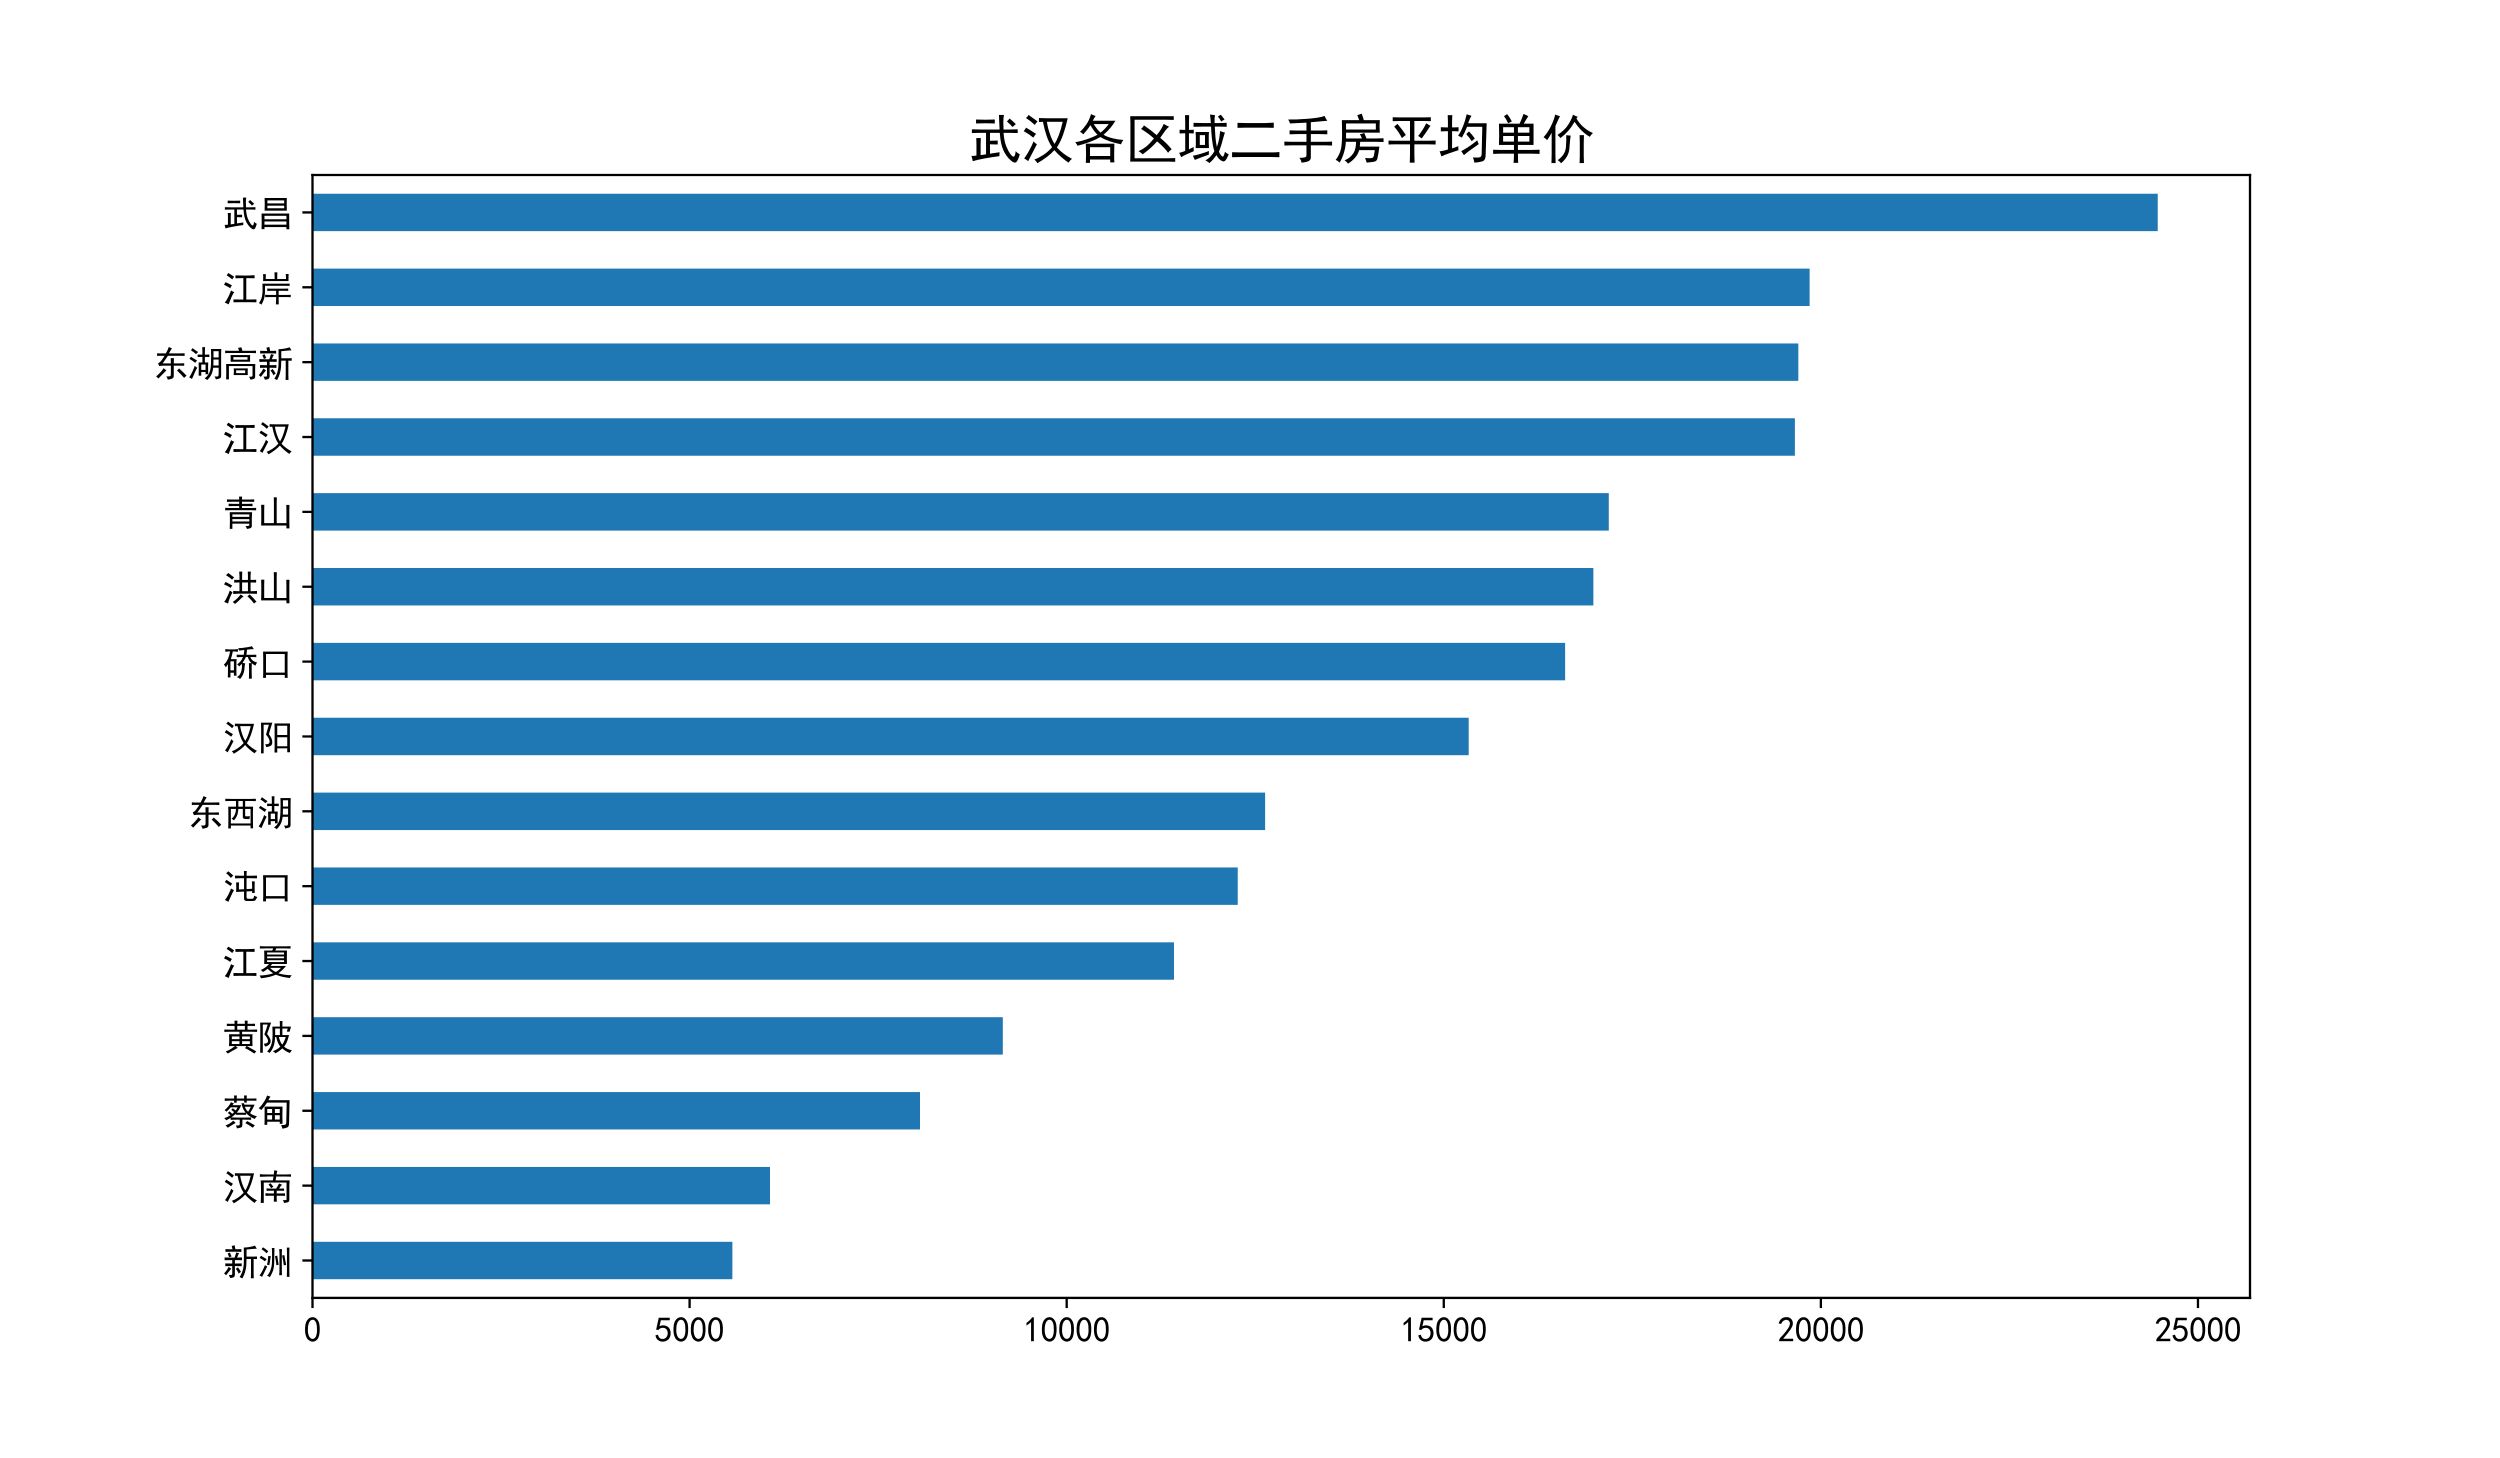 <?xml version="1.0" encoding="utf-8" standalone="no"?>
<!DOCTYPE svg PUBLIC "-//W3C//DTD SVG 1.1//EN"
  "http://www.w3.org/Graphics/SVG/1.1/DTD/svg11.dtd">
<svg xmlns:xlink="http://www.w3.org/1999/xlink" width="864pt" height="504pt" viewBox="0 0 864 504" xmlns="http://www.w3.org/2000/svg" version="1.1">
 <defs>
  <style type="text/css">*{stroke-linejoin: round; stroke-linecap: butt}</style>
 </defs>
 <g id="figure_1">
  <g id="patch_1">
   <path d="M 0 504 
L 864 504 
L 864 0 
L 0 0 
z
" style="fill: #ffffff"/>
  </g>
  <g id="axes_1">
   <g id="patch_2">
    <path d="M 108 448.56 
L 777.6 448.56 
L 777.6 60.48 
L 108 60.48 
z
" style="fill: #ffffff"/>
   </g>
   <g id="patch_3">
    <path d="M 108 442.092 
L 253.109 442.092 
L 253.109 429.156 
L 108 429.156 
z
" clip-path="url(#pcbbd0ecbdd)" style="fill: #1f77b4"/>
   </g>
   <g id="patch_4">
    <path d="M 108 416.22 
L 266.112 416.22 
L 266.112 403.284 
L 108 403.284 
z
" clip-path="url(#pcbbd0ecbdd)" style="fill: #1f77b4"/>
   </g>
   <g id="patch_5">
    <path d="M 108 390.348 
L 317.951 390.348 
L 317.951 377.412 
L 108 377.412 
z
" clip-path="url(#pcbbd0ecbdd)" style="fill: #1f77b4"/>
   </g>
   <g id="patch_6">
    <path d="M 108 364.476 
L 346.57 364.476 
L 346.57 351.54 
L 108 351.54 
z
" clip-path="url(#pcbbd0ecbdd)" style="fill: #1f77b4"/>
   </g>
   <g id="patch_7">
    <path d="M 108 338.604 
L 405.727 338.604 
L 405.727 325.668 
L 108 325.668 
z
" clip-path="url(#pcbbd0ecbdd)" style="fill: #1f77b4"/>
   </g>
   <g id="patch_8">
    <path d="M 108 312.732 
L 427.762 312.732 
L 427.762 299.796 
L 108 299.796 
z
" clip-path="url(#pcbbd0ecbdd)" style="fill: #1f77b4"/>
   </g>
   <g id="patch_9">
    <path d="M 108 286.86 
L 437.224 286.86 
L 437.224 273.924 
L 108 273.924 
z
" clip-path="url(#pcbbd0ecbdd)" style="fill: #1f77b4"/>
   </g>
   <g id="patch_10">
    <path d="M 108 260.988 
L 507.581 260.988 
L 507.581 248.052 
L 108 248.052 
z
" clip-path="url(#pcbbd0ecbdd)" style="fill: #1f77b4"/>
   </g>
   <g id="patch_11">
    <path d="M 108 235.116 
L 540.905 235.116 
L 540.905 222.18 
L 108 222.18 
z
" clip-path="url(#pcbbd0ecbdd)" style="fill: #1f77b4"/>
   </g>
   <g id="patch_12">
    <path d="M 108 209.244 
L 550.667 209.244 
L 550.667 196.308 
L 108 196.308 
z
" clip-path="url(#pcbbd0ecbdd)" style="fill: #1f77b4"/>
   </g>
   <g id="patch_13">
    <path d="M 108 183.372 
L 555.994 183.372 
L 555.994 170.436 
L 108 170.436 
z
" clip-path="url(#pcbbd0ecbdd)" style="fill: #1f77b4"/>
   </g>
   <g id="patch_14">
    <path d="M 108 157.5 
L 620.315 157.5 
L 620.315 144.564 
L 108 144.564 
z
" clip-path="url(#pcbbd0ecbdd)" style="fill: #1f77b4"/>
   </g>
   <g id="patch_15">
    <path d="M 108 131.628 
L 621.506 131.628 
L 621.506 118.692 
L 108 118.692 
z
" clip-path="url(#pcbbd0ecbdd)" style="fill: #1f77b4"/>
   </g>
   <g id="patch_16">
    <path d="M 108 105.756 
L 625.401 105.756 
L 625.401 92.82 
L 108 92.82 
z
" clip-path="url(#pcbbd0ecbdd)" style="fill: #1f77b4"/>
   </g>
   <g id="patch_17">
    <path d="M 108 79.884 
L 745.714 79.884 
L 745.714 66.948 
L 108 66.948 
z
" clip-path="url(#pcbbd0ecbdd)" style="fill: #1f77b4"/>
   </g>
   <g id="matplotlib.axis_1">
    <g id="xtick_1">
     <g id="line2d_1">
      <defs>
       <path id="m4b1a3cc647" d="M 0 0 
L 0 3.5 
" style="stroke: #000000; stroke-width: 0.8"/>
      </defs>
      <g>
       <use xlink:href="#m4b1a3cc647" x="108" y="448.56" style="stroke: #000000; stroke-width: 0.8"/>
      </g>
     </g>
     <g id="text_1">
      <!-- 0 -->
      <g transform="translate(105 463.81) scale(0.12 -0.12)">
       <defs>
        <path id="SimHei-30" d="M 225 2537 
Q 250 3200 412 3587 
Q 575 3975 875 4225 
Q 1175 4475 1612 4475 
Q 2050 4475 2375 4112 
Q 2700 3750 2800 3200 
Q 2900 2650 2862 1937 
Q 2825 1225 2612 775 
Q 2400 325 1975 150 
Q 1550 -25 1125 187 
Q 700 400 525 750 
Q 350 1100 275 1487 
Q 200 1875 225 2537 
z
M 750 2687 
Q 675 2000 800 1462 
Q 925 925 1212 700 
Q 1500 475 1800 612 
Q 2100 750 2237 1162 
Q 2375 1575 2375 2062 
Q 2375 2550 2337 2950 
Q 2300 3350 2112 3675 
Q 1925 4000 1612 4012 
Q 1300 4025 1062 3700 
Q 825 3375 750 2687 
z
" transform="scale(0.016)"/>
       </defs>
       <use xlink:href="#SimHei-30"/>
      </g>
     </g>
    </g>
    <g id="xtick_2">
     <g id="line2d_2">
      <g>
       <use xlink:href="#m4b1a3cc647" x="238.323" y="448.56" style="stroke: #000000; stroke-width: 0.8"/>
      </g>
     </g>
     <g id="text_2">
      <!-- 5000 -->
      <g transform="translate(226.323 463.81) scale(0.12 -0.12)">
       <defs>
        <path id="SimHei-35" d="M 550 1325 
Q 725 650 1150 575 
Q 1575 500 1837 662 
Q 2100 825 2212 1087 
Q 2325 1350 2312 1675 
Q 2300 2000 2137 2225 
Q 1975 2450 1725 2525 
Q 1475 2600 1162 2525 
Q 850 2450 650 2175 
L 225 2225 
Q 275 2375 700 4375 
L 2675 4375 
L 2675 3925 
L 1075 3925 
Q 950 3250 825 2850 
Q 1200 3025 1525 3012 
Q 1850 3000 2150 2862 
Q 2450 2725 2587 2487 
Q 2725 2250 2787 2012 
Q 2850 1775 2837 1500 
Q 2825 1225 2725 937 
Q 2625 650 2425 462 
Q 2225 275 1937 162 
Q 1650 50 1275 75 
Q 900 100 562 350 
Q 225 600 100 1200 
L 550 1325 
z
" transform="scale(0.016)"/>
       </defs>
       <use xlink:href="#SimHei-35"/>
       <use xlink:href="#SimHei-30" x="50"/>
       <use xlink:href="#SimHei-30" x="100"/>
       <use xlink:href="#SimHei-30" x="150"/>
      </g>
     </g>
    </g>
    <g id="xtick_3">
     <g id="line2d_3">
      <g>
       <use xlink:href="#m4b1a3cc647" x="368.647" y="448.56" style="stroke: #000000; stroke-width: 0.8"/>
      </g>
     </g>
     <g id="text_3">
      <!-- 10000 -->
      <g transform="translate(353.647 463.81) scale(0.12 -0.12)">
       <defs>
        <path id="SimHei-31" d="M 1400 3600 
Q 1075 3275 575 2975 
L 575 3450 
Q 1200 3875 1600 4450 
L 1900 4450 
L 1900 150 
L 1400 150 
L 1400 3600 
z
" transform="scale(0.016)"/>
       </defs>
       <use xlink:href="#SimHei-31"/>
       <use xlink:href="#SimHei-30" x="50"/>
       <use xlink:href="#SimHei-30" x="100"/>
       <use xlink:href="#SimHei-30" x="150"/>
       <use xlink:href="#SimHei-30" x="200"/>
      </g>
     </g>
    </g>
    <g id="xtick_4">
     <g id="line2d_4">
      <g>
       <use xlink:href="#m4b1a3cc647" x="498.97" y="448.56" style="stroke: #000000; stroke-width: 0.8"/>
      </g>
     </g>
     <g id="text_4">
      <!-- 15000 -->
      <g transform="translate(483.97 463.81) scale(0.12 -0.12)">
       <use xlink:href="#SimHei-31"/>
       <use xlink:href="#SimHei-35" x="50"/>
       <use xlink:href="#SimHei-30" x="100"/>
       <use xlink:href="#SimHei-30" x="150"/>
       <use xlink:href="#SimHei-30" x="200"/>
      </g>
     </g>
    </g>
    <g id="xtick_5">
     <g id="line2d_5">
      <g>
       <use xlink:href="#m4b1a3cc647" x="629.294" y="448.56" style="stroke: #000000; stroke-width: 0.8"/>
      </g>
     </g>
     <g id="text_5">
      <!-- 20000 -->
      <g transform="translate(614.294 463.81) scale(0.12 -0.12)">
       <defs>
        <path id="SimHei-32" d="M 300 250 
Q 325 625 650 925 
Q 975 1225 1475 1862 
Q 1975 2500 2125 2850 
Q 2275 3200 2237 3450 
Q 2200 3700 2000 3862 
Q 1800 4025 1537 4000 
Q 1275 3975 1037 3800 
Q 800 3625 675 3275 
L 200 3350 
Q 400 3925 712 4187 
Q 1025 4450 1450 4475 
Q 1700 4500 1900 4462 
Q 2100 4425 2312 4287 
Q 2525 4150 2662 3875 
Q 2800 3600 2762 3212 
Q 2725 2825 2375 2287 
Q 2025 1750 1025 600 
L 2825 600 
L 2825 150 
L 300 150 
L 300 250 
z
" transform="scale(0.016)"/>
       </defs>
       <use xlink:href="#SimHei-32"/>
       <use xlink:href="#SimHei-30" x="50"/>
       <use xlink:href="#SimHei-30" x="100"/>
       <use xlink:href="#SimHei-30" x="150"/>
       <use xlink:href="#SimHei-30" x="200"/>
      </g>
     </g>
    </g>
    <g id="xtick_6">
     <g id="line2d_6">
      <g>
       <use xlink:href="#m4b1a3cc647" x="759.617" y="448.56" style="stroke: #000000; stroke-width: 0.8"/>
      </g>
     </g>
     <g id="text_6">
      <!-- 25000 -->
      <g transform="translate(744.617 463.81) scale(0.12 -0.12)">
       <use xlink:href="#SimHei-32"/>
       <use xlink:href="#SimHei-35" x="50"/>
       <use xlink:href="#SimHei-30" x="100"/>
       <use xlink:href="#SimHei-30" x="150"/>
       <use xlink:href="#SimHei-30" x="200"/>
      </g>
     </g>
    </g>
   </g>
   <g id="matplotlib.axis_2">
    <g id="ytick_1">
     <g id="line2d_7">
      <defs>
       <path id="m3017564acc" d="M 0 0 
L -3.5 0 
" style="stroke: #000000; stroke-width: 0.8"/>
      </defs>
      <g>
       <use xlink:href="#m3017564acc" x="108" y="435.624" style="stroke: #000000; stroke-width: 0.8"/>
      </g>
     </g>
     <g id="text_7">
      <!-- 新洲 -->
      <g transform="translate(77 440.476) scale(0.12 -0.12)">
       <defs>
        <path id="SimHei-65b0" d="M 6125 4650 
Q 5750 4650 4275 4500 
L 4275 3225 
L 5575 3225 
Q 5850 3225 6150 3250 
L 6150 2775 
Q 5800 2800 5550 2800 
L 5550 225 
Q 5550 -200 5575 -675 
L 5050 -675 
Q 5075 -200 5075 200 
L 5075 2800 
L 4275 2800 
Q 4275 2175 4225 1600 
Q 4175 1025 4012 462 
Q 3850 -100 3525 -700 
Q 3275 -550 3025 -450 
Q 3425 125 3587 762 
Q 3750 1400 3775 1875 
Q 3800 2350 3800 3300 
Q 3800 4275 3775 4850 
Q 4900 4900 5800 5200 
Q 6000 4800 6125 4650 
z
M 2975 3825 
Q 2800 3725 2575 3050 
Q 3000 3050 3450 3075 
L 3450 2575 
Q 3025 2600 2175 2600 
L 2175 1975 
Q 2950 1975 3400 2000 
L 3400 1500 
Q 2950 1525 2175 1525 
L 2175 0 
Q 2175 -375 1937 -500 
Q 1700 -625 1325 -625 
Q 1225 -325 1075 -75 
Q 1425 -100 1562 -75 
Q 1700 -50 1700 150 
L 1700 1525 
Q 900 1525 450 1500 
L 450 2000 
Q 925 1975 1700 1975 
L 1700 2600 
Q 775 2600 325 2575 
L 325 3075 
Q 775 3050 1175 3050 
L 2125 3050 
Q 2325 3650 2425 3975 
Q 2625 3925 2975 3825 
z
M 2125 5275 
Q 2250 4750 2275 4550 
Q 2850 4550 3350 4575 
L 3350 4075 
Q 2825 4100 2500 4100 
L 1300 4100 
Q 875 4100 475 4075 
L 475 4575 
Q 900 4550 1300 4550 
L 1750 4550 
Q 1700 4825 1600 5125 
Q 1850 5200 2125 5275 
z
M 1525 1050 
Q 1375 875 1175 612 
Q 975 350 600 -125 
Q 425 50 225 175 
Q 750 750 1050 1375 
Q 1300 1175 1525 1050 
z
M 2725 1300 
Q 3025 900 3275 475 
Q 3025 350 2875 150 
Q 2675 600 2350 1025 
Q 2525 1175 2725 1300 
z
M 1275 3950 
Q 1450 3600 1575 3250 
Q 1350 3200 1150 3100 
Q 1025 3475 875 3775 
Q 1050 3875 1275 3950 
z
" transform="scale(0.016)"/>
        <path id="SimHei-6d32" d="M 3050 4775 
Q 3025 4275 3025 3575 
Q 3025 2875 3000 2087 
Q 2975 1300 2812 762 
Q 2650 225 2225 -475 
Q 2050 -325 1725 -225 
Q 2100 175 2275 637 
Q 2450 1100 2525 1462 
Q 2600 1825 2612 2775 
Q 2625 3725 2612 4137 
Q 2600 4550 2575 4775 
L 3050 4775 
z
M 5750 4850 
Q 5725 4425 5725 4075 
L 5725 700 
Q 5725 175 5750 -425 
L 5275 -425 
Q 5300 175 5300 700 
L 5300 4075 
Q 5300 4500 5275 4850 
L 5750 4850 
z
M 4400 4575 
Q 4375 4175 4375 3850 
L 4375 1050 
Q 4375 525 4400 -125 
L 3900 -125 
Q 3950 400 3950 1025 
L 3950 3850 
Q 3950 4150 3900 4575 
L 4400 4575 
z
M 350 -175 
Q 575 75 850 612 
Q 1125 1150 1325 1675 
Q 1525 1550 1750 1450 
Q 1625 1250 1362 662 
Q 1100 75 825 -425 
Q 600 -250 350 -175 
z
M 4725 1650 
Q 4675 2300 4425 3425 
Q 4650 3450 4825 3500 
Q 4950 2950 5150 1725 
Q 4900 1700 4725 1650 
z
M 1700 1775 
Q 1800 2125 1850 2512 
Q 1900 2900 1925 3350 
Q 2200 3325 2400 3300 
Q 2325 2975 2275 2575 
Q 2225 2175 2125 1675 
Q 1925 1725 1700 1775 
z
M 3550 3400 
Q 3725 2375 3800 1750 
Q 3600 1725 3400 1675 
Q 3350 2300 3150 3300 
L 3550 3400 
z
M 625 3375 
Q 1100 3125 1650 2750 
Q 1450 2575 1350 2375 
Q 925 2700 375 3000 
Q 525 3200 625 3375 
z
M 975 4900 
Q 1550 4550 1925 4200 
Q 1750 4000 1650 3825 
Q 1150 4300 725 4550 
L 975 4900 
z
" transform="scale(0.016)"/>
       </defs>
       <use xlink:href="#SimHei-65b0"/>
       <use xlink:href="#SimHei-6d32" x="100"/>
      </g>
     </g>
    </g>
    <g id="ytick_2">
     <g id="line2d_8">
      <g>
       <use xlink:href="#m3017564acc" x="108" y="409.752" style="stroke: #000000; stroke-width: 0.8"/>
      </g>
     </g>
     <g id="text_8">
      <!-- 汉南 -->
      <g transform="translate(77 414.58) scale(0.12 -0.12)">
       <defs>
        <path id="SimHei-6c49" d="M 2650 4300 
Q 2400 4275 2175 4275 
L 2175 4750 
Q 2775 4725 3225 4725 
L 5625 4725 
Q 5400 3700 5087 2800 
Q 4775 1900 4325 1225 
Q 4675 825 5162 462 
Q 5650 100 6150 -150 
Q 5925 -275 5725 -600 
Q 5375 -375 4875 50 
Q 4375 475 4025 900 
Q 3625 450 3100 62 
Q 2575 -325 1975 -675 
Q 1900 -475 1625 -225 
Q 2075 -75 2662 300 
Q 3250 675 3750 1250 
Q 3350 1850 3100 2587 
Q 2850 3325 2650 4300 
z
M 3125 4300 
Q 3225 3600 3500 2812 
Q 3775 2025 4050 1650 
Q 4300 2025 4562 2712 
Q 4825 3400 5025 4300 
L 3325 4300 
L 3125 4300 
z
M 1925 1600 
Q 1325 475 875 -425 
Q 700 -250 400 -100 
Q 750 375 1050 937 
Q 1350 1500 1525 1950 
Q 1725 1725 1925 1600 
z
M 625 3600 
Q 1075 3350 1825 2850 
Q 1650 2650 1500 2400 
Q 950 2850 350 3175 
Q 525 3400 625 3600 
z
M 925 5125 
Q 1475 4750 2000 4350 
Q 1800 4125 1675 3925 
Q 1175 4400 625 4750 
Q 850 4975 925 5125 
z
" transform="scale(0.016)"/>
        <path id="SimHei-5357" d="M 4550 -100 
Q 4925 -100 5100 -87 
Q 5275 -75 5225 175 
L 5225 3075 
L 1125 3075 
L 1125 -600 
L 575 -600 
Q 625 25 625 675 
L 625 2200 
Q 625 2800 575 3450 
L 2750 3450 
L 2875 4150 
L 1875 4150 
Q 1250 4150 425 4100 
L 425 4575 
Q 1000 4525 1700 4525 
L 2925 4525 
Q 3000 5000 3000 5275 
Q 3325 5200 3575 5175 
Q 3475 4900 3425 4525 
L 5100 4525 
Q 5525 4525 6025 4550 
L 6025 4125 
Q 5550 4150 5100 4150 
L 3375 4150 
L 3250 3450 
L 5775 3450 
Q 5725 2875 5725 2425 
L 5725 -75 
Q 5700 -425 5425 -487 
Q 5150 -550 4800 -625 
Q 4725 -350 4550 -100 
z
M 1625 2025 
Q 1975 1975 2500 1975 
L 3350 1975 
Q 3500 2175 3600 2375 
Q 3700 2575 3875 2900 
Q 4125 2775 4450 2650 
Q 4250 2575 4137 2375 
Q 4025 2175 3875 1975 
L 4175 1975 
Q 4425 1975 4775 2000 
L 4775 1575 
Q 4450 1600 4025 1600 
L 3450 1600 
L 3450 1100 
L 4175 1100 
Q 4700 1100 4950 1125 
L 4950 675 
Q 4700 700 4175 700 
L 3450 700 
L 3450 275 
Q 3450 -50 3475 -375 
L 2925 -375 
Q 2950 -100 2950 275 
L 2950 700 
L 2275 700 
Q 1725 700 1425 675 
L 1425 1150 
Q 1800 1100 2225 1100 
L 2950 1100 
L 2950 1600 
L 2500 1600 
Q 2000 1600 1625 1575 
L 1625 2025 
z
M 2850 2325 
Q 2650 2200 2450 2050 
Q 2350 2250 2225 2412 
Q 2100 2575 1975 2700 
Q 2125 2775 2325 2950 
Q 2475 2775 2587 2650 
Q 2700 2525 2850 2325 
z
" transform="scale(0.016)"/>
       </defs>
       <use xlink:href="#SimHei-6c49"/>
       <use xlink:href="#SimHei-5357" x="100"/>
      </g>
     </g>
    </g>
    <g id="ytick_3">
     <g id="line2d_9">
      <g>
       <use xlink:href="#m3017564acc" x="108" y="383.88" style="stroke: #000000; stroke-width: 0.8"/>
      </g>
     </g>
     <g id="text_9">
      <!-- 蔡甸 -->
      <g transform="translate(77 388.732) scale(0.12 -0.12)">
       <defs>
        <path id="SimHei-8521" d="M 2025 3825 
Q 1850 3700 1725 3525 
L 3300 3525 
Q 3125 3050 2925 2737 
Q 2725 2425 2525 2175 
L 4100 2175 
Q 3900 2425 3700 2812 
Q 3500 3200 3350 3875 
L 3825 3875 
Q 3825 3775 3900 3625 
L 5725 3625 
Q 5625 3375 5400 2950 
Q 5175 2525 4900 2075 
Q 5100 1925 5362 1800 
Q 5625 1675 6150 1525 
Q 5900 1325 5750 1050 
Q 5450 1175 5000 1437 
Q 4550 1700 4200 2100 
L 4200 1800 
L 2350 1800 
L 2350 2000 
Q 1925 1600 1525 1325 
Q 1975 1300 2675 1300 
L 3850 1300 
Q 4475 1300 5100 1325 
L 5100 900 
Q 4400 925 3850 925 
L 3525 925 
L 3525 25 
Q 3525 -350 3350 -450 
Q 3175 -550 2550 -650 
Q 2475 -350 2350 -125 
Q 2850 -125 2950 -87 
Q 3050 -50 3050 175 
L 3050 925 
L 2675 925 
Q 2000 925 1400 900 
L 1400 1250 
Q 975 975 625 800 
Q 475 1025 250 1200 
Q 600 1300 837 1412 
Q 1075 1525 1375 1725 
Q 1125 2000 900 2125 
Q 1075 2275 1200 2425 
Q 1450 2225 1700 1975 
Q 1850 2100 2025 2275 
Q 1850 2450 1525 2675 
Q 1700 2850 1800 2975 
Q 2025 2800 2325 2575 
Q 2500 2825 2650 3150 
L 1425 3150 
Q 1125 2775 650 2350 
Q 500 2525 325 2650 
Q 700 2950 1000 3325 
Q 1300 3700 1475 4075 
Q 1725 3925 2025 3825 
z
M 2050 4725 
Q 2050 5000 2025 5275 
L 2525 5275 
Q 2500 4925 2500 4725 
L 3850 4725 
Q 3850 4975 3825 5275 
L 4325 5275 
Q 4300 5000 4300 4725 
L 5375 4725 
Q 5750 4725 6050 4750 
L 6050 4325 
Q 5675 4350 5375 4350 
L 4300 4350 
Q 4300 4200 4325 4000 
L 3850 4000 
L 3850 4350 
L 2500 4350 
L 2500 3975 
L 2025 3975 
Q 2050 4150 2050 4350 
L 1100 4350 
Q 725 4350 350 4300 
L 350 4750 
Q 725 4725 1100 4725 
L 2050 4725 
z
M 2325 325 
Q 2100 250 1675 -37 
Q 1250 -325 900 -525 
Q 700 -275 500 -100 
Q 875 25 1250 250 
Q 1625 475 1875 750 
Q 2075 525 2325 325 
z
M 4400 675 
Q 4700 500 5050 312 
Q 5400 125 5775 -100 
Q 5575 -275 5375 -525 
Q 5025 -250 4712 -62 
Q 4400 125 4050 300 
Q 4225 475 4400 675 
z
M 4550 2350 
Q 4875 2800 5050 3250 
L 3975 3250 
Q 4150 2700 4550 2350 
z
" transform="scale(0.016)"/>
        <path id="SimHei-7538" d="M 4500 3275 
Q 4475 2925 4475 1725 
Q 4475 550 4500 175 
L 4000 175 
L 4000 550 
L 1750 550 
L 1750 0 
L 1250 0 
Q 1275 525 1275 850 
L 1275 3275 
L 4500 3275 
z
M 5675 300 
Q 5675 -300 5400 -450 
Q 5125 -600 4475 -700 
Q 4400 -350 4250 -50 
Q 4700 -50 4925 0 
Q 5150 50 5175 400 
L 5250 4000 
L 1725 4000 
Q 1475 3625 1262 3350 
Q 1050 3075 675 2650 
Q 475 2875 200 2975 
Q 575 3325 800 3612 
Q 1025 3900 1275 4300 
Q 1525 4700 1725 5275 
Q 2075 5125 2325 5075 
Q 2050 4675 1950 4425 
L 5775 4425 
Q 5775 4075 5750 3650 
L 5675 300 
z
M 2625 950 
L 2625 1725 
L 1750 1725 
L 1750 950 
L 2625 950 
z
M 4000 950 
L 4000 1725 
L 3125 1725 
L 3125 950 
L 4000 950 
z
M 4000 2125 
L 4000 2850 
L 3125 2850 
L 3125 2125 
L 4000 2125 
z
M 2625 2125 
L 2625 2850 
L 1750 2850 
L 1750 2125 
L 2625 2125 
z
" transform="scale(0.016)"/>
       </defs>
       <use xlink:href="#SimHei-8521"/>
       <use xlink:href="#SimHei-7538" x="100"/>
      </g>
     </g>
    </g>
    <g id="ytick_4">
     <g id="line2d_10">
      <g>
       <use xlink:href="#m3017564acc" x="108" y="358.008" style="stroke: #000000; stroke-width: 0.8"/>
      </g>
     </g>
     <g id="text_10">
      <!-- 黄陂 -->
      <g transform="translate(77 362.813) scale(0.12 -0.12)">
       <defs>
        <path id="SimHei-9ec4" d="M 2700 350 
Q 2425 225 1837 -125 
Q 1250 -475 900 -675 
L 525 -300 
Q 1100 -75 1475 162 
Q 1850 400 2200 675 
L 1100 675 
Q 1125 900 1150 1400 
L 1150 2175 
Q 1150 2450 1125 2800 
L 3000 2800 
L 3000 3250 
L 1250 3250 
Q 675 3250 275 3225 
L 275 3650 
Q 650 3625 1225 3625 
L 2125 3625 
L 2125 4300 
L 1525 4300 
Q 1050 4300 725 4275 
L 725 4700 
Q 1000 4675 1475 4675 
L 2125 4675 
Q 2125 4975 2100 5250 
L 2650 5250 
Q 2600 4975 2600 4675 
L 3975 4675 
Q 3975 4975 3950 5250 
L 4475 5250 
Q 4450 4950 4450 4675 
L 4950 4675 
Q 5425 4675 5800 4700 
L 5800 4275 
Q 5450 4300 4975 4300 
L 4450 4300 
L 4450 3625 
L 5225 3625 
Q 5750 3625 6175 3650 
L 6175 3225 
Q 5775 3250 5250 3250 
L 3475 3250 
L 3475 2800 
L 5350 2800 
Q 5325 2425 5325 2200 
L 5325 1400 
Q 5325 950 5350 675 
L 4350 675 
Q 4650 500 5125 225 
Q 5625 -50 6025 -275 
Q 5825 -475 5675 -675 
Q 5150 -325 4787 -112 
Q 4425 100 4000 300 
Q 4125 425 4275 675 
L 2300 675 
Q 2525 475 2700 350 
z
M 3975 3625 
L 3975 4300 
L 2600 4300 
L 2600 3625 
L 3975 3625 
z
M 4875 1050 
L 4875 1550 
L 3475 1550 
L 3475 1050 
L 4875 1050 
z
M 3000 1050 
L 3000 1550 
L 1625 1550 
L 1625 1050 
L 3000 1050 
z
M 4875 1925 
L 4875 2400 
L 3475 2400 
L 3475 1925 
L 4875 1925 
z
M 3000 1925 
L 3000 2400 
L 1625 2400 
L 1625 1925 
L 3000 1925 
z
" transform="scale(0.016)"/>
        <path id="SimHei-9642" d="M 4025 4575 
Q 4025 4800 4000 5175 
L 4500 5175 
Q 4475 4850 4475 4625 
L 4475 4175 
L 6025 4175 
Q 5825 3525 5775 3250 
Q 5500 3275 5275 3275 
Q 5350 3525 5425 3825 
L 4475 3825 
L 4475 2650 
L 5675 2650 
Q 5475 1850 5262 1362 
Q 5050 875 4775 575 
Q 5100 300 5400 162 
Q 5700 25 6175 -75 
L 5825 -575 
Q 5400 -425 5050 -200 
Q 4700 25 4475 250 
Q 3875 -300 3225 -625 
Q 3050 -400 2750 -250 
Q 3150 -100 3487 87 
Q 3825 275 4100 575 
Q 3950 725 3725 1162 
Q 3500 1600 3375 2300 
L 3175 2300 
Q 3150 1875 3087 1437 
Q 3025 1000 2900 662 
Q 2775 325 2612 37 
Q 2450 -250 2175 -575 
Q 2000 -425 1725 -300 
Q 2025 0 2237 375 
Q 2450 750 2550 1162 
Q 2650 1575 2687 2037 
Q 2725 2500 2712 2962 
Q 2700 3425 2675 4175 
L 4025 4175 
L 4025 4575 
z
M 2450 4900 
Q 2275 4425 2062 3812 
Q 1850 3200 1725 2850 
Q 2150 2300 2275 1975 
Q 2400 1650 2350 1375 
Q 2300 1100 2025 875 
Q 1750 650 1350 575 
Q 1275 825 1125 1100 
Q 1675 1125 1812 1325 
Q 1950 1525 1875 1762 
Q 1800 2000 1650 2237 
Q 1500 2475 1225 2775 
Q 1425 3300 1575 3725 
Q 1725 4150 1825 4550 
L 950 4550 
L 950 -525 
L 475 -525 
Q 500 400 500 1075 
L 500 3900 
Q 500 4425 475 4900 
L 2450 4900 
z
M 3850 2300 
Q 4050 1400 4450 925 
Q 4825 1450 5075 2300 
L 3850 2300 
z
M 4025 2650 
L 4025 3825 
L 3175 3825 
L 3175 2650 
L 4025 2650 
z
" transform="scale(0.016)"/>
       </defs>
       <use xlink:href="#SimHei-9ec4"/>
       <use xlink:href="#SimHei-9642" x="100"/>
      </g>
     </g>
    </g>
    <g id="ytick_5">
     <g id="line2d_11">
      <g>
       <use xlink:href="#m3017564acc" x="108" y="332.136" style="stroke: #000000; stroke-width: 0.8"/>
      </g>
     </g>
     <g id="text_11">
      <!-- 江夏 -->
      <g transform="translate(77 336.8) scale(0.12 -0.12)">
       <defs>
        <path id="SimHei-6c5f" d="M 4600 4575 
Q 5150 4575 5725 4625 
L 5725 4075 
Q 5150 4100 4650 4100 
L 4225 4100 
L 4225 250 
L 4800 250 
Q 5375 250 6050 275 
L 6050 -250 
Q 5375 -225 4800 -225 
L 3225 -225 
Q 2650 -225 1925 -250 
L 1925 275 
Q 2650 250 3225 250 
L 3700 250 
L 3700 4100 
L 3425 4100 
Q 2875 4100 2275 4075 
L 2275 4600 
Q 2900 4575 3425 4575 
L 4600 4575 
z
M 2075 1575 
Q 1825 1325 1525 600 
Q 1225 -125 1050 -625 
Q 750 -450 350 -300 
Q 625 -25 987 712 
Q 1350 1450 1475 1875 
Q 1775 1675 2075 1575 
z
M 475 3375 
Q 1100 3125 1650 2800 
Q 1450 2600 1350 2275 
Q 825 2650 225 2900 
Q 375 3150 475 3375 
z
M 975 5025 
Q 1550 4700 2050 4350 
Q 1850 4125 1700 3875 
Q 1175 4325 700 4600 
Q 825 4750 975 5025 
z
" transform="scale(0.016)"/>
        <path id="SimHei-590f" d="M 4925 5075 
Q 5475 5075 5950 5100 
L 5950 4675 
Q 5475 4700 4950 4700 
L 3375 4700 
L 3200 4325 
L 5300 4325 
Q 5275 3800 5275 3050 
Q 5275 2300 5300 1900 
L 2650 1900 
Q 2525 1750 2325 1550 
L 5125 1550 
Q 4900 1250 4562 912 
Q 4225 575 3750 225 
Q 4200 75 4850 -25 
Q 5500 -125 6150 -125 
Q 5925 -375 5825 -625 
Q 5000 -525 4462 -400 
Q 3925 -275 3300 -25 
Q 2675 -300 2137 -425 
Q 1600 -550 625 -675 
Q 525 -400 375 -175 
Q 800 -175 1487 -87 
Q 2175 0 2825 225 
Q 2325 525 1825 1025 
Q 1400 700 975 450 
Q 825 650 575 825 
Q 950 950 1400 1275 
Q 1850 1600 2075 1900 
L 1200 1900 
Q 1225 2275 1225 3025 
Q 1225 3800 1200 4325 
L 2650 4325 
L 2825 4700 
L 1425 4700 
Q 875 4700 425 4675 
L 425 5100 
Q 875 5075 1400 5075 
L 4925 5075 
z
M 4775 3600 
L 4775 3975 
L 1725 3975 
L 1725 3600 
L 4775 3600 
z
M 4775 2925 
L 4775 3250 
L 1725 3250 
L 1725 2925 
L 4775 2925 
z
M 4775 2250 
L 4775 2575 
L 1725 2575 
L 1725 2250 
L 4775 2250 
z
M 3300 450 
Q 3800 725 4225 1200 
L 2250 1200 
Q 2775 675 3300 450 
z
" transform="scale(0.016)"/>
       </defs>
       <use xlink:href="#SimHei-6c5f"/>
       <use xlink:href="#SimHei-590f" x="100"/>
      </g>
     </g>
    </g>
    <g id="ytick_6">
     <g id="line2d_12">
      <g>
       <use xlink:href="#m3017564acc" x="108" y="306.264" style="stroke: #000000; stroke-width: 0.8"/>
      </g>
     </g>
     <g id="text_12">
      <!-- 沌口 -->
      <g transform="translate(77 310.717) scale(0.12 -0.12)">
       <defs>
        <path id="SimHei-6c8c" d="M 2200 4225 
Q 2725 4200 3200 4200 
L 3825 4200 
Q 3825 4700 3800 5050 
L 4325 5050 
Q 4275 4775 4275 4200 
L 5175 4200 
Q 5725 4200 6150 4225 
L 6150 3725 
Q 5725 3750 5175 3750 
L 4275 3750 
L 4275 1800 
L 5275 1850 
L 5275 2475 
Q 5275 2850 5225 3175 
L 5750 3175 
Q 5725 2850 5725 2150 
Q 5725 1450 5750 1100 
L 5275 1100 
L 5275 1425 
L 4275 1375 
L 4275 300 
Q 4275 50 4650 50 
L 5150 50 
Q 5400 50 5487 112 
Q 5575 175 5650 625 
Q 5900 450 6200 375 
Q 5975 -125 5837 -237 
Q 5700 -350 5375 -350 
L 4350 -350 
Q 3825 -350 3825 75 
L 3825 1350 
L 2400 1275 
Q 2425 1625 2425 2150 
Q 2425 2675 2400 3000 
L 2925 3000 
Q 2900 2725 2900 2350 
L 2900 1725 
L 3825 1775 
L 3825 3750 
L 3175 3750 
Q 2725 3750 2200 3725 
L 2200 4225 
z
M 2025 1625 
Q 1725 1125 1462 512 
Q 1200 -100 1000 -500 
Q 700 -300 375 -175 
Q 625 75 950 700 
Q 1275 1325 1475 1900 
Q 1700 1725 2025 1625 
z
M 1000 5000 
Q 1550 4550 1875 4225 
Q 1625 4025 1475 3800 
Q 1025 4325 600 4650 
Q 825 4825 1000 5000 
z
M 650 3450 
Q 1175 3150 1700 2775 
Q 1525 2600 1375 2350 
Q 900 2725 350 3075 
Q 525 3250 650 3450 
z
" transform="scale(0.016)"/>
        <path id="SimHei-53e3" d="M 5425 4300 
Q 5400 3775 5400 3175 
L 5400 550 
Q 5400 100 5425 -425 
L 4900 -425 
L 4900 100 
L 1525 100 
L 1525 -425 
L 1000 -425 
Q 1025 0 1025 550 
L 1025 3175 
Q 1025 3775 1000 4300 
L 5425 4300 
z
M 4900 525 
L 4900 3875 
L 1525 3875 
L 1525 525 
L 4900 525 
z
" transform="scale(0.016)"/>
       </defs>
       <use xlink:href="#SimHei-6c8c"/>
       <use xlink:href="#SimHei-53e3" x="100"/>
      </g>
     </g>
    </g>
    <g id="ytick_7">
     <g id="line2d_13">
      <g>
       <use xlink:href="#m3017564acc" x="108" y="280.392" style="stroke: #000000; stroke-width: 0.8"/>
      </g>
     </g>
     <g id="text_13">
      <!-- 东西湖 -->
      <g transform="translate(65 285.22) scale(0.12 -0.12)">
       <defs>
        <path id="SimHei-4e1c" d="M 2250 4100 
Q 2650 4825 2775 5250 
L 3350 5000 
Q 3150 4750 2800 4100 
L 4550 4100 
Q 5100 4100 5625 4125 
L 5625 3650 
Q 5275 3675 4900 3675 
L 2625 3675 
Q 2275 3125 1675 2300 
L 3150 2300 
Q 3150 2800 3125 3250 
L 3700 3250 
Q 3675 2975 3675 2300 
L 4650 2300 
Q 5075 2300 5550 2325 
L 5550 1875 
Q 5150 1900 4675 1900 
L 3675 1900 
L 3675 75 
Q 3675 -325 3375 -437 
Q 3075 -550 2600 -625 
Q 2525 -300 2325 -50 
Q 2875 -50 3012 0 
Q 3150 50 3150 350 
L 3150 1900 
L 2050 1900 
Q 1450 1900 1050 1825 
Q 975 2075 850 2325 
Q 1125 2425 1400 2762 
Q 1675 3100 2025 3675 
L 1325 3675 
Q 900 3675 675 3650 
L 675 4125 
Q 875 4100 1250 4100 
L 2250 4100 
z
M 1725 425 
Q 1300 0 900 -425 
Q 750 -225 500 -50 
Q 1475 800 1850 1450 
Q 2025 1250 2350 1050 
L 1725 425 
z
M 4625 1400 
Q 4875 1175 5275 800 
Q 5675 425 5975 100 
Q 5875 25 5525 -300 
Q 5150 175 4250 1025 
Q 4525 1250 4625 1400 
z
" transform="scale(0.016)"/>
        <path id="SimHei-897f" d="M 5150 4750 
Q 5525 4750 5950 4775 
L 5950 4350 
Q 5675 4375 5150 4375 
L 4025 4375 
L 4025 3350 
L 5450 3350 
Q 5425 2950 5425 2375 
L 5425 425 
Q 5425 0 5450 -550 
L 5000 -550 
L 5000 -50 
L 1450 -50 
L 1450 -575 
L 975 -575 
Q 1000 175 1000 550 
L 1000 2375 
Q 1000 2875 975 3350 
L 2375 3350 
L 2375 4375 
L 1425 4375 
Q 975 4375 450 4350 
L 450 4775 
Q 975 4750 1400 4750 
L 5150 4750 
z
M 5000 325 
L 5000 2950 
L 4025 2950 
L 4025 1975 
Q 4000 1675 4100 1625 
Q 4200 1575 4875 1650 
Q 4825 1375 4800 1125 
Q 3975 1075 3775 1187 
Q 3575 1300 3600 1700 
L 3600 2950 
L 2800 2950 
Q 2750 2125 2525 1650 
Q 2300 1175 2000 875 
Q 1850 1050 1575 1175 
Q 1950 1475 2150 1912 
Q 2350 2350 2375 2950 
L 1450 2950 
L 1450 325 
L 5000 325 
z
M 3600 3350 
L 3600 4375 
L 2800 4375 
L 2800 3350 
L 3600 3350 
z
" transform="scale(0.016)"/>
        <path id="SimHei-6e56" d="M 5975 4900 
Q 5950 4350 5950 4000 
L 5950 50 
Q 5950 -300 5700 -400 
Q 5450 -500 5000 -575 
Q 4950 -325 4750 -50 
Q 5200 -75 5337 -37 
Q 5475 0 5500 300 
L 5500 1525 
L 4525 1525 
Q 4450 1000 4337 650 
Q 4225 300 4012 -25 
Q 3800 -350 3450 -700 
Q 3275 -525 2975 -400 
Q 3425 -75 3675 337 
Q 3925 750 4012 1200 
Q 4100 1650 4125 2300 
Q 4150 2950 4150 3675 
Q 4150 4425 4125 4900 
L 5975 4900 
z
M 3150 350 
L 3150 750 
L 2375 750 
L 2375 100 
L 1900 100 
Q 1925 425 1925 1250 
Q 1925 2075 1900 2475 
L 2575 2475 
L 2575 3475 
Q 2000 3475 1725 3450 
L 1725 3900 
Q 2000 3875 2575 3875 
L 2575 4475 
Q 2575 4775 2550 5225 
L 3050 5225 
Q 3025 4825 3025 4475 
L 3025 3875 
Q 3500 3875 3825 3900 
L 3825 3450 
Q 3475 3475 3025 3475 
L 3025 2475 
L 3625 2475 
Q 3600 2100 3600 1550 
Q 3600 1000 3625 350 
L 3150 350 
z
M 1650 1525 
Q 1375 1050 1237 712 
Q 1100 375 950 50 
Q 800 -275 700 -500 
Q 425 -300 200 -225 
Q 475 175 762 787 
Q 1050 1400 1200 1875 
Q 1375 1650 1650 1525 
z
M 5500 3375 
L 5500 4500 
L 4575 4500 
L 4575 3375 
L 5500 3375 
z
M 5500 1925 
L 5500 3000 
L 4575 3000 
Q 4550 2200 4550 1925 
L 5500 1925 
z
M 3150 1125 
L 3150 2100 
L 2375 2100 
L 2375 1125 
L 3150 1125 
z
M 500 3500 
Q 775 3325 975 3200 
L 1625 2825 
Q 1400 2600 1300 2400 
Q 1000 2625 787 2775 
Q 575 2925 250 3125 
Q 400 3300 500 3500 
z
M 800 5050 
Q 1050 4875 1275 4700 
Q 1500 4525 1800 4350 
L 1425 3975 
Q 1175 4200 975 4350 
Q 775 4500 525 4650 
Q 675 4875 800 5050 
z
" transform="scale(0.016)"/>
       </defs>
       <use xlink:href="#SimHei-4e1c"/>
       <use xlink:href="#SimHei-897f" x="100"/>
       <use xlink:href="#SimHei-6e56" x="200"/>
      </g>
     </g>
    </g>
    <g id="ytick_8">
     <g id="line2d_14">
      <g>
       <use xlink:href="#m3017564acc" x="108" y="254.52" style="stroke: #000000; stroke-width: 0.8"/>
      </g>
     </g>
     <g id="text_14">
      <!-- 汉阳 -->
      <g transform="translate(77 259.207) scale(0.12 -0.12)">
       <defs>
        <path id="SimHei-9633" d="M 5850 4775 
Q 5825 4325 5825 3925 
L 5825 550 
Q 5825 150 5850 -400 
L 5350 -400 
L 5350 300 
L 3550 300 
L 3550 -450 
L 3050 -450 
Q 3075 100 3075 475 
L 3075 3925 
Q 3075 4325 3050 4775 
L 5850 4775 
z
M 2675 4925 
Q 2525 4450 2387 4037 
Q 2250 3625 2050 2850 
Q 2375 2425 2525 2062 
Q 2675 1700 2650 1300 
Q 2625 900 2337 737 
Q 2050 575 1550 525 
Q 1500 900 1350 1025 
Q 1850 1025 2025 1162 
Q 2200 1300 2175 1575 
Q 2150 1850 1975 2162 
Q 1800 2475 1525 2775 
Q 1925 4075 2050 4550 
L 1100 4550 
L 1100 -600 
L 625 -600 
Q 650 -50 650 500 
L 650 3775 
Q 650 4475 625 4925 
L 2675 4925 
z
M 5350 2700 
L 5350 4375 
L 3550 4375 
L 3550 2700 
L 5350 2700 
z
M 5350 675 
L 5350 2300 
L 3550 2300 
L 3550 675 
L 5350 675 
z
" transform="scale(0.016)"/>
       </defs>
       <use xlink:href="#SimHei-6c49"/>
       <use xlink:href="#SimHei-9633" x="100"/>
      </g>
     </g>
    </g>
    <g id="ytick_9">
     <g id="line2d_15">
      <g>
       <use xlink:href="#m3017564acc" x="108" y="228.648" style="stroke: #000000; stroke-width: 0.8"/>
      </g>
     </g>
     <g id="text_15">
      <!-- 硚口 -->
      <g transform="translate(77 233.453) scale(0.12 -0.12)">
       <defs>
        <path id="SimHei-785a" d="M 5600 4750 
Q 5350 4750 5000 4725 
Q 4650 4700 4350 4650 
Q 4325 4150 4250 3725 
L 5250 3725 
Q 5550 3725 6025 3750 
L 6025 3300 
Q 5550 3325 5250 3325 
L 4950 3325 
Q 5100 2925 5375 2700 
Q 5650 2475 6175 2325 
Q 5950 2025 5875 1775 
Q 5525 1950 5225 2200 
Q 5200 1925 5200 1550 
L 5200 500 
Q 5200 -25 5225 -575 
L 4700 -575 
Q 4725 -25 4725 500 
L 4725 1450 
Q 4725 1875 4700 2225 
L 5175 2225 
Q 4725 2600 4500 3325 
L 4150 3325 
Q 3900 2750 3550 2275 
L 4050 2175 
Q 3950 1975 3937 1675 
Q 3925 1375 3875 987 
Q 3825 600 3650 187 
Q 3475 -225 3100 -650 
Q 2925 -400 2525 -300 
Q 2925 -75 3087 212 
Q 3250 500 3337 812 
Q 3425 1125 3437 1462 
Q 3450 1800 3450 2125 
Q 3250 1900 2950 1625 
Q 2775 1900 2575 2000 
Q 2900 2225 3187 2550 
Q 3475 2875 3625 3325 
L 3400 3325 
Q 2975 3325 2500 3300 
L 2500 3750 
Q 2975 3725 3400 3725 
L 3775 3725 
Q 3850 4150 3875 4600 
Q 3450 4550 2950 4475 
Q 2875 4675 2750 4900 
Q 3075 4925 3512 4962 
Q 3950 5000 4500 5100 
Q 5050 5200 5250 5275 
Q 5375 5000 5600 4750 
z
M 2025 4700 
Q 2325 4700 2725 4750 
L 2725 4275 
Q 2325 4325 2025 4325 
L 1800 4325 
Q 1650 3550 1450 2950 
L 2500 2950 
Q 2450 2650 2450 2200 
L 2450 750 
Q 2450 375 2475 -25 
L 2000 -25 
L 2000 500 
L 1375 500 
L 1375 -350 
L 900 -350 
Q 925 200 925 575 
L 925 2050 
Q 775 1775 550 1475 
Q 375 1775 200 1975 
Q 500 2200 750 2650 
Q 1000 3100 1137 3575 
Q 1275 4050 1325 4325 
L 975 4325 
Q 700 4325 450 4275 
L 450 4750 
Q 825 4700 1125 4700 
L 2025 4700 
z
M 2000 925 
L 2000 2550 
L 1375 2550 
L 1375 925 
L 2000 925 
z
" transform="scale(0.016)"/>
       </defs>
       <use xlink:href="#SimHei-785a"/>
       <use xlink:href="#SimHei-53e3" x="100"/>
      </g>
     </g>
    </g>
    <g id="ytick_10">
     <g id="line2d_16">
      <g>
       <use xlink:href="#m3017564acc" x="108" y="202.776" style="stroke: #000000; stroke-width: 0.8"/>
      </g>
     </g>
     <g id="text_16">
      <!-- 洪山 -->
      <g transform="translate(77 207.487) scale(0.12 -0.12)">
       <defs>
        <path id="SimHei-6d2a" d="M 3000 4350 
Q 3000 4725 2950 5175 
L 3500 5175 
Q 3475 4750 3475 4350 
L 3475 3675 
L 4525 3675 
L 4525 4400 
Q 4525 4750 4500 5175 
L 5050 5175 
Q 5000 4750 5000 4375 
L 5000 3675 
Q 5625 3675 6000 3700 
L 6000 3200 
Q 5550 3225 5000 3225 
L 5000 1650 
Q 5775 1650 6150 1700 
L 6150 1175 
Q 5700 1200 5425 1200 
L 2750 1200 
Q 2325 1200 1875 1150 
L 1875 1700 
Q 2350 1650 3000 1650 
L 3000 3225 
Q 2525 3225 2050 3200 
L 2050 3700 
Q 2575 3675 3000 3675 
L 3000 4350 
z
M 4525 1650 
L 4525 3225 
L 3475 3225 
L 3475 1650 
L 4525 1650 
z
M 1750 1450 
Q 1450 950 1225 337 
Q 1000 -275 950 -575 
Q 650 -425 250 -275 
Q 475 -25 800 662 
Q 1125 1350 1250 1775 
Q 1525 1575 1750 1450 
z
M 3750 725 
Q 3475 550 3075 137 
Q 2675 -275 2200 -650 
Q 2025 -425 1775 -300 
Q 2200 -25 2562 325 
Q 2925 675 3225 1075 
Q 3450 875 3750 725 
z
M 4850 1075 
Q 5475 475 6075 -250 
Q 5775 -375 5625 -575 
Q 5200 25 4425 750 
Q 4625 875 4850 1075 
z
M 975 4925 
Q 1550 4525 2050 4125 
Q 1850 3975 1675 3725 
Q 1225 4150 575 4525 
Q 800 4725 975 4925 
z
M 500 3325 
Q 1100 3025 1700 2675 
Q 1525 2475 1425 2250 
Q 900 2600 225 2875 
Q 350 3100 500 3325 
z
" transform="scale(0.016)"/>
        <path id="SimHei-5c71" d="M 1225 3725 
Q 1200 3125 1200 2725 
L 1200 425 
L 2950 425 
L 2950 4175 
Q 2950 4625 2925 5075 
L 3475 5075 
Q 3450 4725 3450 4175 
L 3450 425 
L 5200 425 
L 5200 2775 
Q 5200 3325 5175 3700 
L 5750 3700 
Q 5725 3400 5725 2775 
L 5725 750 
Q 5725 150 5750 -525 
L 5200 -525 
L 5200 0 
L 650 0 
Q 675 550 675 1075 
L 675 2700 
Q 675 3275 650 3725 
L 1225 3725 
z
" transform="scale(0.016)"/>
       </defs>
       <use xlink:href="#SimHei-6d2a"/>
       <use xlink:href="#SimHei-5c71" x="100"/>
      </g>
     </g>
    </g>
    <g id="ytick_11">
     <g id="line2d_17">
      <g>
       <use xlink:href="#m3017564acc" x="108" y="176.904" style="stroke: #000000; stroke-width: 0.8"/>
      </g>
     </g>
     <g id="text_17">
      <!-- 青山 -->
      <g transform="translate(77 181.615) scale(0.12 -0.12)">
       <defs>
        <path id="SimHei-9752" d="M 4075 -100 
Q 4600 -100 4700 -37 
Q 4800 25 4775 325 
L 1725 325 
L 1725 -600 
L 1250 -600 
Q 1275 -200 1275 425 
L 1275 1400 
Q 1275 1950 1250 2400 
L 5275 2400 
Q 5225 1925 5225 1375 
L 5225 -50 
Q 5225 -350 5025 -450 
Q 4825 -550 4350 -625 
Q 4300 -375 4075 -100 
z
M 3475 5200 
Q 3450 4950 3450 4675 
L 4825 4675 
Q 5275 4675 5650 4700 
L 5650 4250 
Q 5275 4275 4850 4275 
L 3450 4275 
L 3450 3900 
L 4650 3900 
Q 4975 3900 5350 3925 
L 5350 3475 
Q 4975 3500 4650 3500 
L 3450 3500 
L 3450 3150 
L 5125 3150 
Q 5600 3150 6000 3175 
L 6000 2725 
Q 5625 2750 5125 2750 
L 1225 2750 
Q 825 2750 425 2725 
L 425 3175 
Q 850 3150 1225 3150 
L 2950 3150 
L 2950 3500 
L 1800 3500 
Q 1400 3500 1050 3475 
L 1050 3925 
Q 1400 3900 1800 3900 
L 2950 3900 
L 2950 4275 
L 1525 4275 
Q 1100 4275 750 4250 
L 750 4700 
Q 1150 4675 1525 4675 
L 2950 4675 
Q 2950 4975 2925 5200 
L 3475 5200 
z
M 4775 1550 
L 4775 2000 
L 1725 2000 
L 1725 1550 
L 4775 1550 
z
M 4775 725 
L 4775 1150 
L 1725 1150 
L 1725 725 
L 4775 725 
z
" transform="scale(0.016)"/>
       </defs>
       <use xlink:href="#SimHei-9752"/>
       <use xlink:href="#SimHei-5c71" x="100"/>
      </g>
     </g>
    </g>
    <g id="ytick_12">
     <g id="line2d_18">
      <g>
       <use xlink:href="#m3017564acc" x="108" y="151.032" style="stroke: #000000; stroke-width: 0.8"/>
      </g>
     </g>
     <g id="text_18">
      <!-- 江汉 -->
      <g transform="translate(77 155.72) scale(0.12 -0.12)">
       <use xlink:href="#SimHei-6c5f"/>
       <use xlink:href="#SimHei-6c49" x="100"/>
      </g>
     </g>
    </g>
    <g id="ytick_13">
     <g id="line2d_19">
      <g>
       <use xlink:href="#m3017564acc" x="108" y="125.16" style="stroke: #000000; stroke-width: 0.8"/>
      </g>
     </g>
     <g id="text_19">
      <!-- 东湖高新 -->
      <g transform="translate(53 130.012) scale(0.12 -0.12)">
       <defs>
        <path id="SimHei-9ad8" d="M 5825 -25 
Q 5850 -400 5550 -500 
Q 5250 -600 4975 -625 
Q 4875 -325 4725 -100 
Q 4975 -100 5175 -87 
Q 5375 -75 5350 250 
L 5350 1825 
L 1100 1825 
L 1100 -575 
L 600 -575 
Q 625 -225 625 850 
Q 625 1950 600 2200 
L 5850 2200 
Q 5825 1850 5825 1425 
L 5825 -25 
z
M 4925 3800 
Q 4900 3475 4900 3175 
Q 4900 2900 4925 2600 
L 1400 2600 
Q 1425 2825 1425 3175 
Q 1425 3525 1400 3800 
L 4925 3800 
z
M 4500 1400 
Q 4475 1125 4475 800 
Q 4475 500 4500 200 
L 1950 200 
Q 2000 500 2000 800 
Q 2000 1125 1950 1400 
L 4500 1400 
z
M 425 4600 
Q 750 4575 1125 4575 
L 2925 4575 
Q 2850 4875 2750 5100 
Q 3050 5125 3350 5200 
Q 3400 4950 3525 4575 
L 5250 4575 
Q 5600 4575 5975 4600 
L 5975 4150 
Q 5600 4175 5050 4175 
L 1150 4175 
Q 750 4175 425 4150 
L 425 4600 
z
M 4450 2975 
L 4450 3425 
L 1900 3425 
L 1900 2975 
L 4450 2975 
z
M 4025 550 
L 4025 1050 
L 2400 1050 
L 2400 550 
L 4025 550 
z
" transform="scale(0.016)"/>
       </defs>
       <use xlink:href="#SimHei-4e1c"/>
       <use xlink:href="#SimHei-6e56" x="100"/>
       <use xlink:href="#SimHei-9ad8" x="200"/>
       <use xlink:href="#SimHei-65b0" x="300"/>
      </g>
     </g>
    </g>
    <g id="ytick_14">
     <g id="line2d_20">
      <g>
       <use xlink:href="#m3017564acc" x="108" y="99.288" style="stroke: #000000; stroke-width: 0.8"/>
      </g>
     </g>
     <g id="text_20">
      <!-- 江岸 -->
      <g transform="translate(77 103.999) scale(0.12 -0.12)">
       <defs>
        <path id="SimHei-5cb8" d="M 4425 2200 
Q 5100 2200 5525 2225 
L 5525 1800 
L 4975 1825 
L 3800 1825 
L 3800 1075 
L 5150 1075 
Q 5450 1075 5975 1100 
L 5975 675 
Q 5425 700 5125 700 
L 3800 700 
L 3800 325 
Q 3800 -125 3825 -625 
L 3300 -625 
Q 3350 -125 3350 325 
L 3350 700 
L 2450 700 
Q 1850 700 1375 675 
L 1375 1100 
Q 1850 1075 2275 1075 
L 3350 1075 
L 3350 1825 
L 2700 1825 
Q 2175 1825 1750 1800 
L 1750 2225 
Q 2100 2200 2700 2200 
L 4425 2200 
z
M 4875 3100 
Q 5250 3100 5775 3125 
L 5775 2700 
Q 5400 2725 4875 2725 
L 1350 2725 
Q 1375 1375 1250 712 
Q 1125 50 700 -675 
Q 500 -475 250 -400 
Q 600 75 775 700 
Q 875 1150 900 1675 
Q 925 2200 875 3100 
L 4875 3100 
z
M 1500 4825 
Q 1475 4275 1475 3950 
L 3075 3950 
L 3075 4600 
Q 3075 4875 3050 5150 
L 3575 5150 
Q 3550 4875 3550 4600 
L 3550 3950 
L 5125 3950 
L 5125 4300 
Q 5125 4550 5075 4850 
L 5600 4850 
Q 5575 4425 5575 4100 
L 5575 3575 
L 1000 3575 
L 1025 4200 
Q 1025 4475 1000 4825 
L 1500 4825 
z
" transform="scale(0.016)"/>
       </defs>
       <use xlink:href="#SimHei-6c5f"/>
       <use xlink:href="#SimHei-5cb8" x="100"/>
      </g>
     </g>
    </g>
    <g id="ytick_15">
     <g id="line2d_21">
      <g>
       <use xlink:href="#m3017564acc" x="108" y="73.416" style="stroke: #000000; stroke-width: 0.8"/>
      </g>
     </g>
     <g id="text_21">
      <!-- 武昌 -->
      <g transform="translate(77 78.127) scale(0.12 -0.12)">
       <defs>
        <path id="SimHei-6b66" d="M 3700 3375 
Q 3675 3825 3662 4187 
Q 3650 4550 3625 5125 
L 4225 5125 
Q 4150 4725 4150 4275 
Q 4150 3825 4175 3375 
L 4925 3375 
Q 5400 3375 5875 3400 
L 5875 2950 
Q 5400 2975 4925 2975 
L 4175 2975 
Q 4250 1975 4500 1362 
Q 4750 750 5037 375 
Q 5325 0 5462 162 
Q 5600 325 5625 775 
Q 5850 525 6125 400 
Q 5900 -375 5700 -537 
Q 5500 -700 5137 -412 
Q 4775 -125 4525 237 
Q 4275 600 4125 962 
Q 3975 1325 3875 1787 
Q 3775 2250 3725 2975 
L 2550 2975 
L 2550 2025 
Q 3075 2025 3475 2050 
L 3475 1575 
Q 3025 1600 2550 1600 
L 2550 475 
Q 3300 600 3700 650 
Q 3675 475 3675 175 
Q 2825 75 1887 -100 
Q 950 -275 475 -425 
Q 450 -150 325 200 
Q 600 200 925 250 
L 925 1575 
Q 925 1975 900 2350 
L 1450 2350 
Q 1425 1975 1425 1600 
L 1425 300 
L 2075 400 
L 2075 2975 
L 1425 2975 
Q 900 2975 375 2950 
L 375 3400 
Q 900 3375 1425 3375 
L 3700 3375 
z
M 3125 4100 
Q 2575 4125 2000 4125 
Q 1450 4125 875 4100 
L 875 4575 
Q 1475 4550 2025 4550 
Q 2600 4550 3125 4575 
L 3125 4100 
z
M 4900 4700 
Q 5375 4300 5650 4025 
Q 5425 3850 5250 3675 
Q 5075 3900 4575 4350 
Q 4750 4475 4900 4700 
z
" transform="scale(0.016)"/>
        <path id="SimHei-660c" d="M 5700 875 
Q 5700 -25 5725 -575 
L 5200 -575 
L 5200 -175 
L 1250 -175 
L 1250 -550 
L 725 -550 
Q 750 -75 750 850 
Q 750 1775 725 2250 
L 5700 2250 
L 5700 875 
z
M 5275 5050 
Q 5250 4575 5250 3925 
Q 5250 3275 5275 2775 
L 1275 2775 
Q 1300 3275 1300 3925 
Q 1300 4575 1275 5050 
L 5275 5050 
z
M 5200 1225 
L 5200 1850 
L 1250 1850 
L 1250 1225 
L 5200 1225 
z
M 5200 250 
L 5200 825 
L 1250 825 
L 1250 250 
L 5200 250 
z
M 4800 4075 
L 4800 4625 
L 1775 4625 
L 1775 4075 
L 4800 4075 
z
M 4800 3200 
L 4800 3675 
L 1775 3675 
L 1775 3200 
L 4800 3200 
z
" transform="scale(0.016)"/>
       </defs>
       <use xlink:href="#SimHei-6b66"/>
       <use xlink:href="#SimHei-660c" x="100"/>
      </g>
     </g>
    </g>
   </g>
   <g id="patch_18">
    <path d="M 108 448.56 
L 108 60.48 
" style="fill: none; stroke: #000000; stroke-width: 0.8; stroke-linejoin: miter; stroke-linecap: square"/>
   </g>
   <g id="patch_19">
    <path d="M 777.6 448.56 
L 777.6 60.48 
" style="fill: none; stroke: #000000; stroke-width: 0.8; stroke-linejoin: miter; stroke-linecap: square"/>
   </g>
   <g id="patch_20">
    <path d="M 108 448.56 
L 777.6 448.56 
" style="fill: none; stroke: #000000; stroke-width: 0.8; stroke-linejoin: miter; stroke-linecap: square"/>
   </g>
   <g id="patch_21">
    <path d="M 108 60.48 
L 777.6 60.48 
" style="fill: none; stroke: #000000; stroke-width: 0.8; stroke-linejoin: miter; stroke-linecap: square"/>
   </g>
   <g id="text_22">
    <!-- 武汉各区域二手房平均单价 -->
    <g transform="translate(334.8 54.48) scale(0.18 -0.18)">
     <defs>
      <path id="SimHei-5404" d="M 5100 4425 
Q 4850 4000 4525 3600 
Q 4200 3200 3675 2750 
Q 4050 2500 4750 2325 
Q 5450 2150 6050 2125 
Q 5825 1825 5775 1600 
Q 5050 1750 4412 1962 
Q 3775 2175 3300 2475 
Q 2750 2150 2000 1875 
Q 1250 1600 550 1425 
Q 475 1625 275 1850 
Q 900 1950 1662 2200 
Q 2425 2450 2950 2750 
Q 2525 3150 2100 3900 
Q 1900 3575 1675 3300 
Q 1450 3025 1250 2800 
Q 1050 3000 850 3100 
Q 1200 3400 1587 3950 
Q 1975 4500 2175 5225 
Q 2450 5075 2725 5000 
Q 2600 4850 2375 4425 
L 5100 4425 
z
M 4975 1675 
Q 4950 1125 4950 400 
Q 4950 -325 4975 -575 
L 4475 -575 
L 4475 -225 
L 2050 -225 
L 2050 -625 
L 1550 -625 
Q 1575 -275 1575 400 
Q 1575 1075 1550 1675 
L 4975 1675 
z
M 4475 200 
L 4475 1250 
L 2050 1250 
L 2050 200 
L 4475 200 
z
M 3325 3000 
Q 3875 3450 4300 4025 
L 2500 4025 
Q 2975 3275 3325 3000 
z
" transform="scale(0.016)"/>
      <path id="SimHei-533a" d="M 5850 4525 
Q 5475 4550 4850 4550 
L 1150 4550 
L 1150 -75 
L 5225 -75 
Q 5725 -75 6025 -50 
L 6025 -500 
Q 5700 -475 5175 -475 
L 625 -475 
Q 650 125 650 400 
L 650 4200 
Q 650 4625 625 4975 
L 5850 4975 
L 5850 4525 
z
M 2275 3875 
Q 3150 3275 3800 2700 
Q 4375 3375 4650 4050 
Q 4925 3875 5300 3700 
Q 5025 3525 4825 3225 
Q 4625 2925 4225 2375 
Q 5075 1675 5600 1000 
Q 5300 800 5175 575 
Q 4775 1175 3850 1950 
Q 3475 1525 3087 1175 
Q 2700 825 2125 400 
Q 1900 625 1625 775 
Q 2125 1000 2525 1312 
Q 2925 1625 3475 2300 
Q 2850 2875 1925 3450 
Q 2175 3650 2275 3875 
z
" transform="scale(0.016)"/>
      <path id="SimHei-57df" d="M 4550 5100 
Q 4475 4775 4500 4150 
L 5025 4150 
Q 5450 4150 5950 4175 
L 5950 3700 
Q 5475 3725 5025 3725 
L 4525 3725 
Q 4550 3050 4600 2462 
Q 4650 1875 4775 1275 
Q 4975 1850 5050 2275 
Q 5125 2700 5175 3200 
Q 5425 3075 5750 3000 
Q 5675 2875 5537 2337 
Q 5400 1800 5287 1450 
Q 5175 1100 5025 700 
Q 5125 450 5312 237 
Q 5500 25 5587 212 
Q 5675 400 5750 700 
Q 5900 525 6200 400 
Q 6000 -100 5800 -337 
Q 5600 -575 5250 -325 
Q 4900 -75 4725 300 
Q 4575 75 4362 -175 
Q 4150 -425 3875 -650 
Q 3750 -525 3400 -325 
Q 3750 -150 4037 162 
Q 4325 475 4475 775 
Q 4350 1175 4287 1512 
Q 4225 1850 4162 2450 
Q 4100 3050 4075 3725 
L 3150 3725 
Q 2525 3725 1975 3700 
L 1975 4175 
Q 2525 4150 3150 4150 
L 4050 4150 
Q 4025 4600 3950 5175 
Q 4250 5125 4550 5100 
z
M 975 4250 
Q 975 4800 950 5100 
L 1450 5100 
Q 1425 4750 1425 4250 
L 1425 3325 
Q 1625 3325 2000 3350 
L 2000 2900 
Q 1625 2925 1425 2925 
L 1425 1000 
Q 1550 1075 2000 1275 
Q 1975 1075 2000 775 
Q 1675 625 1200 425 
Q 725 225 500 50 
Q 375 325 250 575 
Q 475 625 662 687 
Q 850 750 975 825 
L 975 2925 
Q 625 2925 300 2900 
L 300 3350 
Q 600 3325 975 3325 
L 975 4250 
z
M 3800 1750 
Q 3800 1425 3825 1150 
L 2225 1150 
Q 2250 1375 2250 1575 
L 2250 2525 
Q 2250 2825 2225 3075 
L 3825 3075 
Q 3800 2875 3800 2675 
L 3800 1750 
z
M 1900 225 
Q 2300 300 2850 462 
Q 3400 625 3825 800 
Q 3800 600 3800 350 
Q 3500 250 3012 75 
Q 2525 -100 2125 -275 
Q 2025 -25 1900 225 
z
M 3350 1525 
L 3350 2700 
L 2725 2700 
L 2725 1525 
L 3350 1525 
z
M 5300 4325 
Q 5150 4625 4900 4925 
Q 5050 5050 5250 5150 
Q 5450 4900 5700 4575 
Q 5475 4475 5300 4325 
z
" transform="scale(0.016)"/>
      <path id="SimHei-4e8c" d="M 5050 625 
Q 5650 625 6025 675 
L 6025 50 
Q 5625 75 5050 75 
L 1425 75 
Q 775 75 350 50 
L 350 650 
Q 800 625 1400 625 
L 5050 625 
z
M 4350 4150 
Q 4900 4175 5350 4200 
L 5350 3575 
Q 4900 3600 4375 3600 
L 2050 3600 
Q 1450 3600 1000 3575 
L 1000 4175 
Q 1450 4150 2025 4150 
L 4350 4150 
z
" transform="scale(0.016)"/>
      <path id="SimHei-624b" d="M 5525 4425 
Q 5175 4400 3550 4250 
L 3550 3250 
L 4675 3250 
Q 5100 3250 5525 3275 
L 5525 2800 
Q 5100 2800 4675 2825 
L 3550 2825 
L 3550 1900 
L 5325 1900 
Q 5700 1900 6100 1925 
L 6100 1450 
Q 5700 1475 5325 1475 
L 3550 1475 
L 3550 125 
Q 3575 -250 3312 -400 
Q 3050 -550 2425 -600 
Q 2400 -300 2175 -25 
Q 2650 -25 2850 37 
Q 3050 100 3025 350 
L 3025 1475 
L 1225 1475 
Q 775 1450 375 1450 
L 375 1925 
Q 800 1900 1225 1900 
L 3025 1900 
L 3025 2825 
L 1925 2825 
Q 1475 2825 1000 2800 
L 1000 3275 
Q 1450 3250 1925 3250 
L 3025 3250 
L 3025 4200 
Q 1725 4125 1050 4100 
Q 975 4375 825 4575 
Q 1725 4550 3162 4662 
Q 4600 4775 5200 5000 
Q 5350 4650 5525 4425 
z
" transform="scale(0.016)"/>
      <path id="SimHei-623f" d="M 3175 2800 
Q 3500 2850 3700 2975 
Q 3925 2475 3975 2300 
L 5100 2300 
Q 5525 2300 6025 2325 
L 6025 1875 
Q 5525 1900 5100 1900 
L 3225 1900 
Q 3200 1550 3175 1325 
L 5525 1325 
Q 5475 950 5412 537 
Q 5350 125 5287 -112 
Q 5225 -350 5050 -437 
Q 4875 -525 4000 -600 
Q 3925 -275 3800 -50 
Q 4550 -100 4687 -25 
Q 4825 50 4875 250 
Q 4925 500 4975 900 
L 3100 900 
Q 2975 425 2612 0 
Q 2250 -425 1750 -725 
Q 1625 -500 1350 -325 
Q 1675 -200 1925 0 
Q 2175 200 2375 487 
Q 2575 775 2650 1137 
Q 2725 1500 2725 1900 
L 1500 1900 
Q 1475 1250 1262 562 
Q 1050 -125 750 -600 
Q 550 -375 275 -275 
Q 475 -50 687 387 
Q 900 825 975 1400 
Q 1050 1975 1050 2850 
Q 1050 3750 1025 4500 
L 3100 4500 
Q 3025 4750 2875 5100 
Q 3150 5175 3400 5275 
Q 3625 4700 3650 4500 
L 5575 4500 
Q 5550 4100 5550 3700 
Q 5550 3300 5575 3000 
L 1525 3000 
L 1525 2300 
L 3425 2300 
Q 3350 2600 3175 2800 
z
M 5100 3375 
L 5100 4100 
L 1525 4100 
L 1525 3375 
L 5100 3375 
z
" transform="scale(0.016)"/>
      <path id="SimHei-5e73" d="M 4525 4825 
Q 4900 4825 5450 4850 
L 5450 4375 
Q 4925 4400 4525 4400 
L 3475 4400 
L 3475 2025 
L 5000 2025 
Q 5550 2025 6025 2050 
L 6025 1575 
Q 5550 1600 5000 1600 
L 3475 1600 
L 3475 450 
Q 3475 -100 3500 -600 
L 2925 -600 
Q 2950 -100 2950 450 
L 2950 1600 
L 1125 1600 
Q 775 1600 375 1575 
L 375 2050 
Q 775 2025 1175 2025 
L 2950 2025 
L 2950 4400 
L 1775 4400 
Q 1400 4400 875 4375 
L 875 4850 
Q 1400 4825 1750 4825 
L 4525 4825 
z
M 3925 2600 
Q 4500 3300 4900 4125 
Q 5150 3950 5400 3825 
Q 4775 2850 4350 2300 
Q 4150 2475 3925 2600 
z
M 1975 2350 
Q 1600 3100 1050 3725 
Q 1250 3875 1450 4050 
Q 2075 3300 2450 2725 
Q 2150 2500 1975 2350 
z
" transform="scale(0.016)"/>
      <path id="SimHei-5747" d="M 5775 275 
Q 5775 -325 5362 -450 
Q 4950 -575 4425 -600 
Q 4375 -275 4250 25 
Q 4950 -25 5125 62 
Q 5300 150 5300 500 
L 5375 3700 
L 3550 3700 
Q 3425 3375 3262 3037 
Q 3100 2700 2925 2400 
Q 2675 2550 2475 2625 
Q 3150 3625 3500 5200 
Q 3800 5100 4075 5025 
Q 3975 4875 3875 4650 
Q 3775 4425 3675 4125 
L 5900 4125 
L 5775 275 
z
M 1250 3625 
L 1250 4375 
Q 1250 4775 1225 5100 
L 1775 5100 
Q 1750 4725 1750 4375 
L 1750 3625 
L 1900 3625 
Q 2200 3625 2525 3650 
L 2525 3150 
Q 2200 3175 1900 3175 
L 1750 3175 
L 1750 1100 
L 2500 1375 
Q 2475 1125 2525 900 
Q 1225 475 962 362 
Q 700 250 475 150 
Q 375 475 250 750 
Q 575 800 800 850 
Q 1025 900 1250 975 
L 1250 3175 
L 1125 3175 
Q 850 3175 400 3150 
L 400 3650 
Q 850 3625 1100 3625 
L 1250 3625 
z
M 4950 1625 
Q 4675 1425 4137 1050 
Q 3600 675 3175 300 
Q 3000 575 2850 775 
Q 3350 1050 3762 1325 
Q 4175 1600 4775 2075 
Q 4825 1850 4950 1625 
z
M 3775 3150 
Q 4125 2800 4475 2300 
Q 4250 2125 4100 1975 
Q 3900 2325 3450 2825 
Q 3600 3000 3775 3150 
z
" transform="scale(0.016)"/>
      <path id="SimHei-5355" d="M 5275 4075 
L 5275 1525 
L 3400 1525 
L 3400 925 
L 5050 925 
Q 5600 925 6000 950 
L 6000 450 
Q 5575 475 5050 475 
L 3400 475 
Q 3400 -300 3425 -625 
L 2875 -625 
Q 2925 -300 2925 475 
L 1300 475 
Q 700 475 425 450 
L 425 950 
Q 675 925 1250 925 
L 2925 925 
L 2925 1525 
L 1125 1525 
Q 1150 1950 1150 2750 
Q 1150 3550 1125 4075 
L 3600 4075 
Q 3875 4650 4075 5250 
Q 4325 5125 4650 4975 
Q 4550 4850 4400 4587 
Q 4250 4325 4100 4075 
L 5275 4075 
z
M 4775 1925 
L 4775 2600 
L 3400 2600 
L 3400 1925 
L 4775 1925 
z
M 4775 3000 
L 4775 3650 
L 3400 3650 
L 3400 3000 
L 4775 3000 
z
M 2925 1925 
L 2925 2600 
L 1625 2600 
L 1625 1925 
L 2925 1925 
z
M 2925 3000 
L 2925 3650 
L 1625 3650 
L 1625 3000 
L 2925 3000 
z
M 2100 5225 
Q 2350 4950 2675 4350 
Q 2400 4225 2225 4125 
Q 1975 4675 1725 4975 
Q 1900 5075 2100 5225 
z
" transform="scale(0.016)"/>
      <path id="SimHei-4ef7" d="M 2200 4975 
Q 2050 4725 1650 3775 
L 1650 450 
Q 1650 -225 1675 -650 
L 1175 -650 
Q 1175 -225 1200 450 
L 1200 2975 
Q 900 2425 650 2100 
Q 525 2275 225 2450 
Q 750 3025 1125 3800 
Q 1500 4575 1625 5175 
Q 1950 5025 2200 4975 
z
M 4175 4700 
Q 4850 3525 6150 2950 
Q 5925 2750 5775 2500 
Q 4725 3100 3950 4300 
Q 3300 3125 2250 2350 
Q 2125 2525 1900 2725 
Q 2825 3325 3250 4050 
Q 3675 4775 3750 5150 
Q 4150 4950 4325 4900 
L 4175 4700 
z
M 3475 2650 
Q 3400 2075 3325 1087 
Q 3250 100 2325 -675 
Q 2175 -450 1925 -300 
Q 2850 350 2912 1262 
Q 2975 2175 2950 2700 
Q 3275 2650 3475 2650 
z
M 5075 2700 
Q 5050 2150 5050 1725 
L 5050 150 
Q 5050 -225 5075 -650 
L 4550 -650 
Q 4575 -225 4575 175 
L 4575 1875 
Q 4575 2150 4550 2700 
L 5075 2700 
z
" transform="scale(0.016)"/>
     </defs>
     <use xlink:href="#SimHei-6b66"/>
     <use xlink:href="#SimHei-6c49" x="100"/>
     <use xlink:href="#SimHei-5404" x="200"/>
     <use xlink:href="#SimHei-533a" x="300"/>
     <use xlink:href="#SimHei-57df" x="400"/>
     <use xlink:href="#SimHei-4e8c" x="500"/>
     <use xlink:href="#SimHei-624b" x="600"/>
     <use xlink:href="#SimHei-623f" x="700"/>
     <use xlink:href="#SimHei-5e73" x="800"/>
     <use xlink:href="#SimHei-5747" x="900"/>
     <use xlink:href="#SimHei-5355" x="1000"/>
     <use xlink:href="#SimHei-4ef7" x="1100"/>
    </g>
   </g>
  </g>
 </g>
 <defs>
  <clipPath id="pcbbd0ecbdd">
   <rect x="108" y="60.48" width="669.6" height="388.08"/>
  </clipPath>
 </defs>
</svg>
